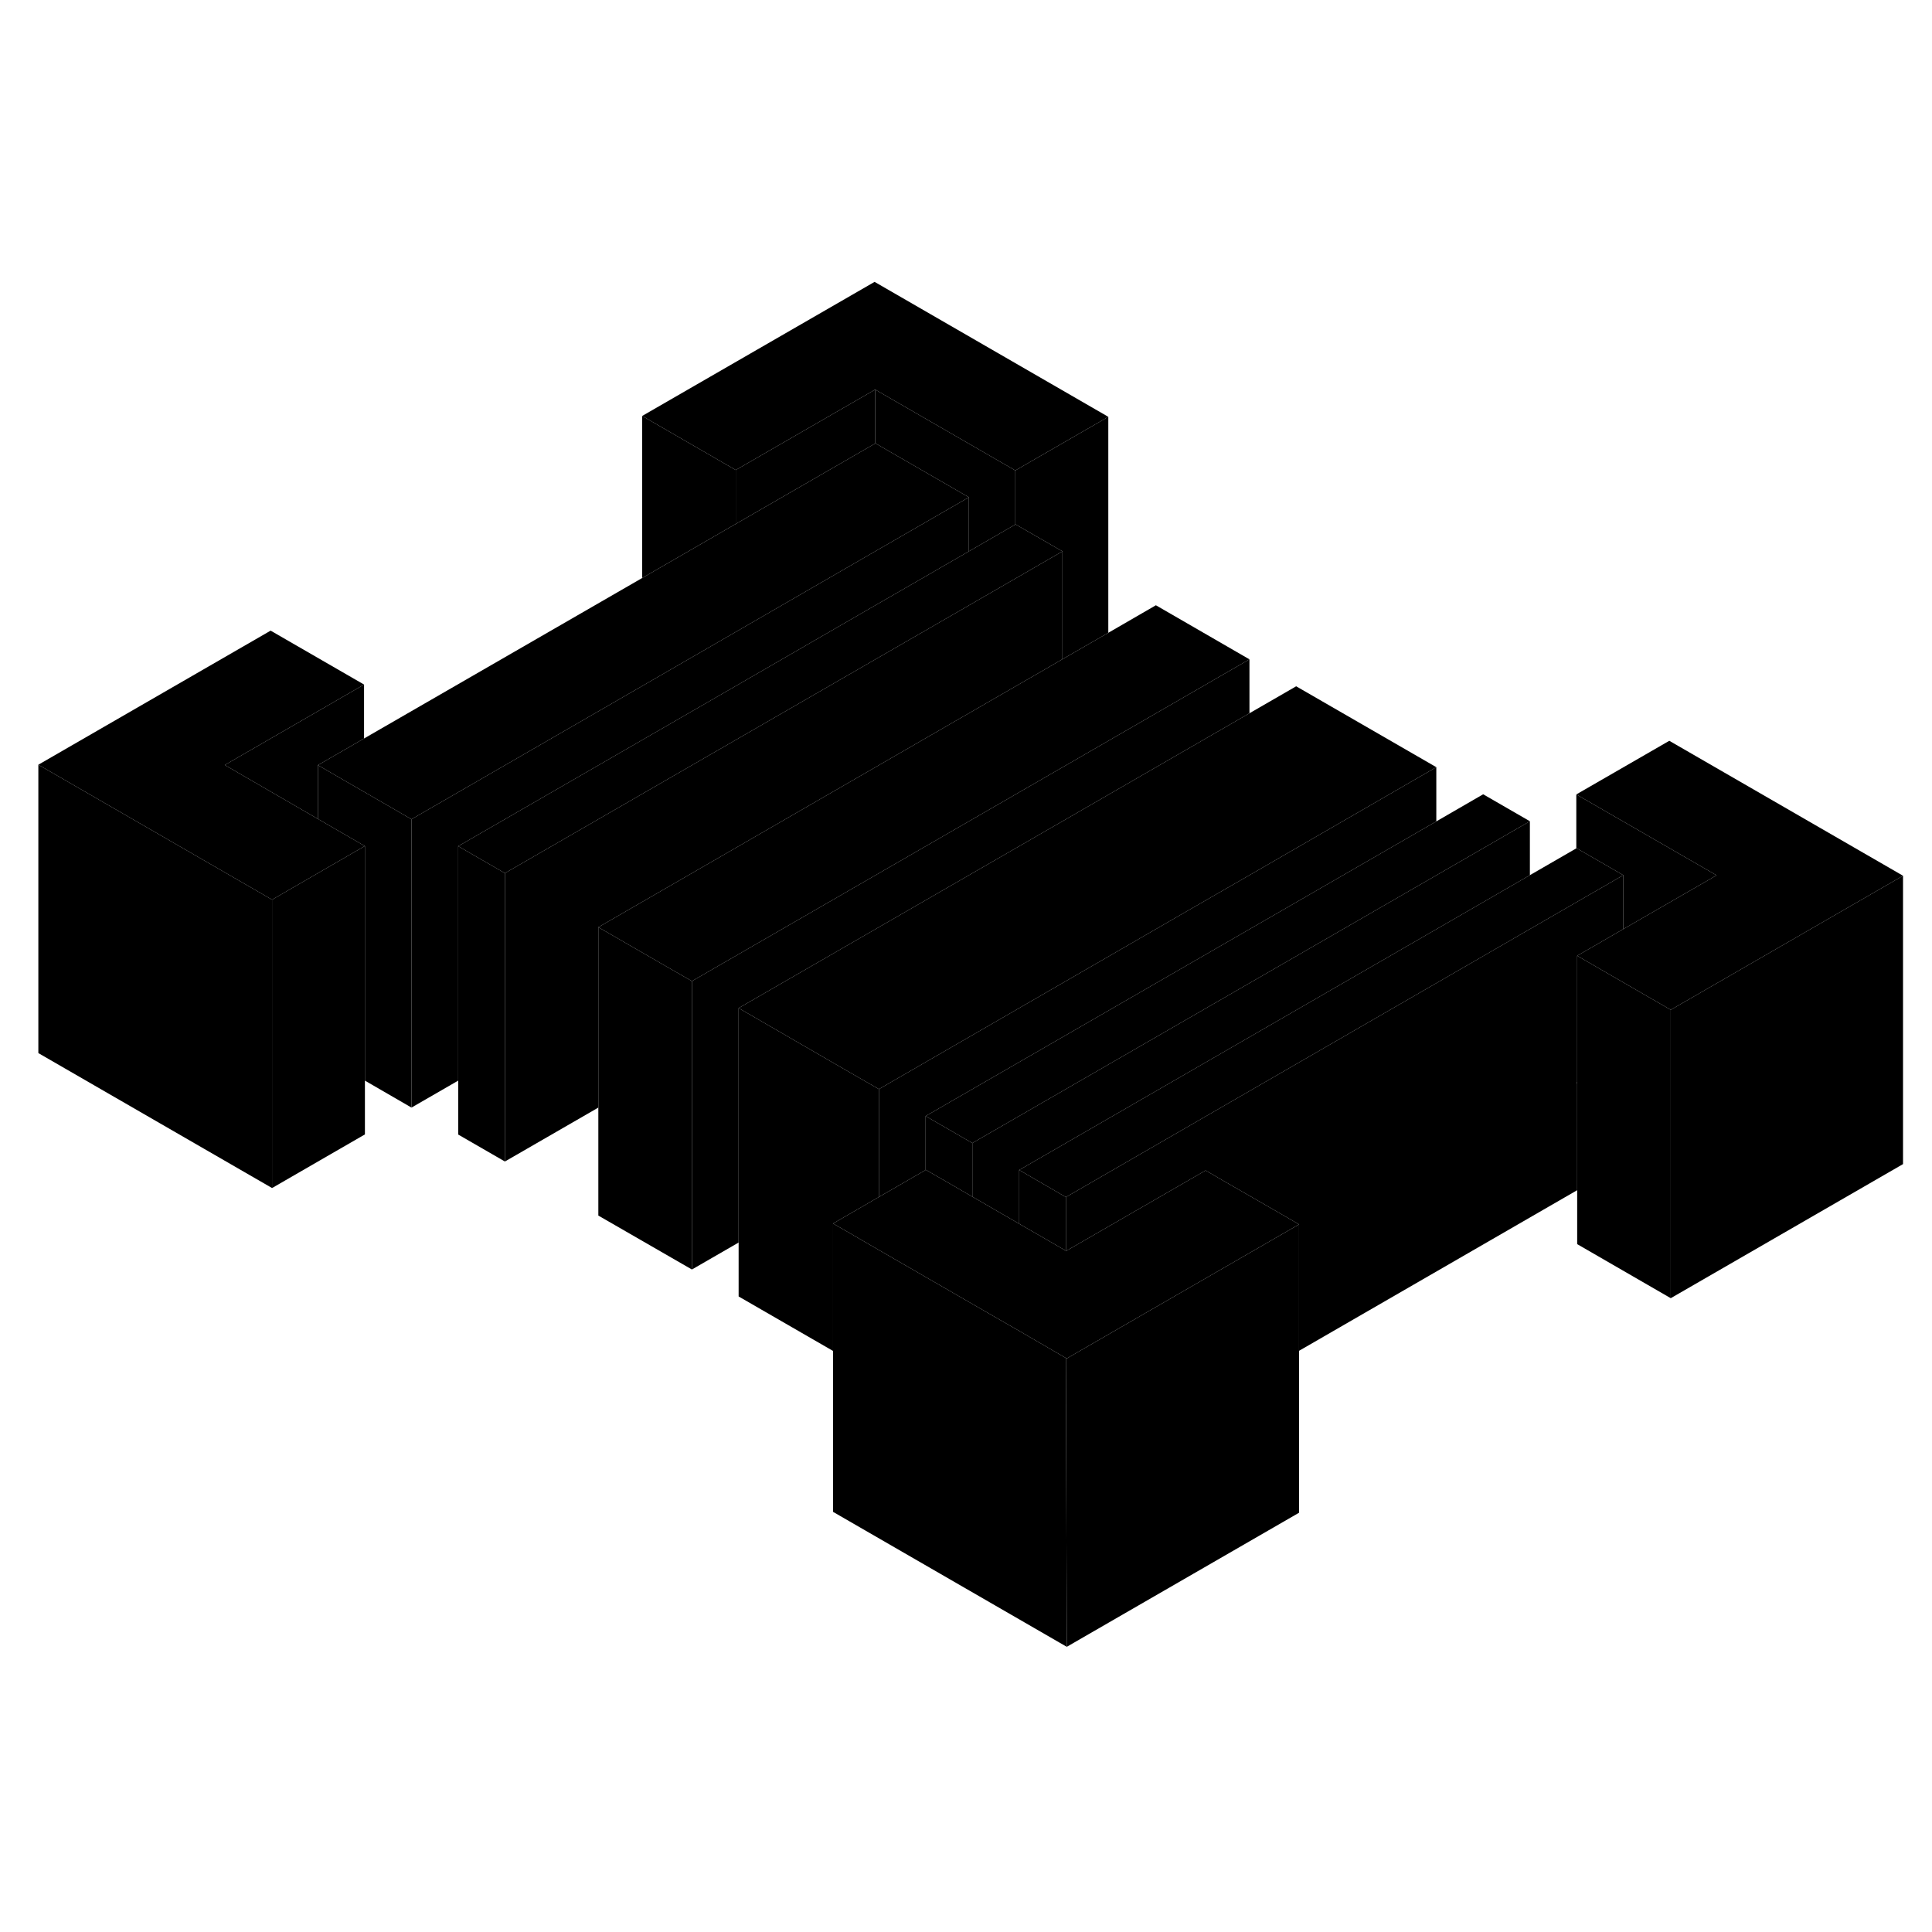 <svg width="24" height="24" viewBox="0 0 134 99" xmlns="http://www.w3.org/2000/svg" stroke-width="1px"  stroke-linecap="round" stroke-linejoin="round"> <path d="M109.33 57.6L109.39 57.63V57.57L109.33 57.6Z" class="pr-icon-iso-solid-stroke" stroke-linejoin="round"/> <path d="M60.96 58.04V65.52L57.78 67.36V76.2L51.23 72.42V52.42L52.34 53.06L58.82 56.81L60.96 58.04Z" class="pr-icon-iso-solid-stroke" stroke-linejoin="round"/> <path d="M47.99 50.55V70.55L41.5 66.81V46.81L45.85 49.32L47.99 50.55Z" class="pr-icon-iso-solid-stroke" stroke-linejoin="round"/> <path d="M73.69 20.74V28.22L72.52 28.9L70.42 30.11L67.2 31.97L66.07 32.62L62.85 34.48L41.5 46.81V59.32L35.02 63.06V43.06L49.92 34.46L51.03 33.82L60.7 28.24L66.04 25.16L67.2 24.49L70.42 22.63L73.69 20.74Z" class="pr-icon-iso-solid-stroke" stroke-linejoin="round"/> <path d="M73.93 65.53V69.25L70.69 67.38V63.65L73.93 65.53Z" class="pr-icon-iso-solid-stroke" stroke-linejoin="round"/> <path d="M25.25 41.15V41.21L25.31 41.18L25.25 41.15ZM25.25 41.15V41.21L25.31 41.18L25.25 41.15ZM25.25 41.15V41.21L25.31 41.18L25.25 41.15ZM25.25 41.15V41.21L25.31 41.18L25.25 41.15ZM25.25 41.15V41.21L25.31 41.18L25.25 41.15ZM25.25 41.15V41.21L25.31 41.18L25.25 41.15ZM25.25 41.15V41.21L25.31 41.18L25.25 41.15ZM25.25 41.15V41.21L25.31 41.18L25.25 41.15ZM25.25 41.15V41.21L25.31 41.18L25.25 41.15ZM25.25 41.15V41.21L25.31 41.18L25.25 41.15ZM25.25 41.15V41.21L25.31 41.18L25.25 41.15ZM25.25 41.15V41.21L25.31 41.18L25.25 41.15ZM25.25 41.15V41.21L25.31 41.18L25.25 41.15ZM25.25 41.15V41.21L25.31 41.18L25.25 41.15ZM25.25 41.15V41.21L25.31 41.18L25.25 41.15ZM25.25 41.15V41.21L25.31 41.18L25.25 41.15ZM25.25 41.15V41.21L25.31 41.18L25.25 41.15ZM25.25 41.15V41.21L25.31 41.18L25.25 41.15ZM25.25 41.15V41.21L25.31 41.18L25.25 41.15ZM25.25 41.15V41.21L25.31 41.18L25.25 41.15ZM25.25 41.15V41.21L25.31 41.18L25.25 41.15ZM25.25 41.15V41.21L25.31 41.18L25.25 41.15ZM25.25 41.15V41.21L25.31 41.18L25.25 41.15ZM60.66 2.05L44.54 11.35L51.03 15.1L60.7 9.52L70.42 15.13L76.87 11.41L60.66 2.05Z" class="pr-icon-iso-solid-stroke" stroke-linejoin="round"/> <path d="M106.11 39.46L99.62 43.21L67.44 61.78L65.31 60.55L64.2 59.91L85.55 47.59L86.66 46.95L99.62 39.47L102.87 37.59L106.11 39.46Z" class="pr-icon-iso-solid-stroke" stroke-linejoin="round"/> <path d="M99.62 35.71L86.66 43.2L82.3 45.71L60.96 58.04L58.82 56.81L52.34 53.06L51.23 52.42L72.58 40.1L73.69 39.46L86.66 31.97L89.9 30.1L99.62 35.71Z" class="pr-icon-iso-solid-stroke" stroke-linejoin="round"/> <path d="M86.66 28.23L73.69 35.72L47.99 50.55L45.85 49.32L41.5 46.81L62.85 34.48L66.07 32.62L67.2 31.97L70.42 30.11L72.52 28.9L73.69 28.22L76.87 26.39L80.17 24.48L86.66 28.23Z" class="pr-icon-iso-solid-stroke" stroke-linejoin="round"/> <path d="M22.05 39.3L25.25 41.15V41.21L22.05 43.06L18.87 44.9L2.66 35.54L18.77 26.24L25.25 29.98L15.59 35.56L22.05 39.3Z" class="pr-icon-iso-solid-stroke" stroke-linejoin="round"/> <path d="M131.99 43.24L115.88 52.54L112.59 50.64L109.39 48.79L112.59 46.94L119.06 43.21L109.33 37.6L115.78 33.88L131.99 43.24Z" class="pr-icon-iso-solid-stroke" stroke-linejoin="round"/> <path d="M18.87 44.9V64.9L2.66 55.54V35.54L18.87 44.9Z" class="pr-icon-iso-solid-stroke" stroke-linejoin="round"/> <path d="M25.25 29.98V33.72L22.05 35.57V39.3L15.59 35.56L25.25 29.98Z" class="pr-icon-iso-solid-stroke" stroke-linejoin="round"/> <path d="M25.31 41.18V61.18L18.87 64.9V44.9L22.05 43.06L25.25 41.21L25.31 41.18Z" class="pr-icon-iso-solid-stroke" stroke-linejoin="round"/> <path d="M28.54 39.32V59.32L25.31 57.45V41.18L25.25 41.15L22.05 39.3V35.57L25.25 37.42L28.54 39.32Z" class="pr-icon-iso-solid-stroke" stroke-linejoin="round"/> <path d="M73.69 20.74L70.42 22.63L67.2 24.49L66.04 25.16L60.7 28.24L51.03 33.82L49.92 34.46L35.02 43.06L31.78 41.19L46.68 32.59L51.03 30.08L60.7 24.49L62.8 23.28L67.2 20.74L70.42 18.88L70.44 18.87L73.69 20.74Z" class="pr-icon-iso-solid-stroke" stroke-linejoin="round"/> <path d="M76.87 11.41V26.39L73.69 28.22V20.74L70.44 18.87L70.42 18.88V15.13L76.87 11.41Z" class="pr-icon-iso-solid-stroke" stroke-linejoin="round"/> <path d="M67.2 16.99L60.7 20.74L51.03 26.33L44.54 30.08L28.54 39.32L25.25 37.42L22.05 35.57L25.25 33.72L44.54 22.59L51.03 18.84L60.7 13.26L60.72 13.25L67.2 16.99Z" class="pr-icon-iso-solid-stroke" stroke-linejoin="round"/> <path d="M60.7 9.52V13.26L51.03 18.84V15.1L60.7 9.52Z" class="pr-icon-iso-solid-stroke" stroke-linejoin="round"/> <path d="M70.42 15.13V18.88L67.2 20.74V16.99L60.72 13.25L60.7 13.26V9.52L70.42 15.13Z" class="pr-icon-iso-solid-stroke" stroke-linejoin="round"/> <path d="M67.2 16.99V20.74L62.8 23.28L60.7 24.49L51.03 30.08L46.68 32.59L31.78 41.19V57.45L28.54 59.32V39.32L44.54 30.08L51.03 26.33L60.7 20.74L67.2 16.99Z" class="pr-icon-iso-solid-stroke" stroke-linejoin="round"/> <path d="M51.03 15.1V18.84L44.54 22.59V11.35L51.03 15.1Z" class="pr-icon-iso-solid-stroke" stroke-linejoin="round"/> <path d="M131.99 43.24V63.24L115.88 72.54V52.54L131.99 43.24Z" class="pr-icon-iso-solid-stroke" stroke-linejoin="round"/> <path d="M112.59 46.94V43.2L109.35 41.33L109.33 41.34V37.6L119.06 43.21L112.59 46.94Z" class="pr-icon-iso-solid-stroke" stroke-linejoin="round"/> <path d="M112.59 43.2L109.33 45.08L106.11 46.94L99.62 50.69L95.27 53.2L73.93 65.53L70.69 63.65L92.03 51.33L99.62 46.95L106.11 43.2L109.33 41.34L109.35 41.33L112.59 43.2Z" class="pr-icon-iso-solid-stroke" stroke-linejoin="round"/> <path d="M115.88 52.54V72.54L109.39 68.79V48.79L112.59 50.64L115.88 52.54Z" class="pr-icon-iso-solid-stroke" stroke-linejoin="round"/> <path d="M67.44 61.78V65.5L65.33 64.28L64.22 63.64L64.2 63.65V59.91L65.31 60.55L67.44 61.78Z" class="pr-icon-iso-solid-stroke" stroke-linejoin="round"/> <path d="M106.11 39.46V43.2L99.62 46.95L92.03 51.33L70.69 63.65V67.38L67.44 65.5V61.78L99.62 43.21L106.11 39.46Z" class="pr-icon-iso-solid-stroke" stroke-linejoin="round"/> <path d="M112.59 43.2V46.94L109.39 48.79V57.57L109.33 57.6L109.39 57.63V65.05L90.1 76.19V67.42L87.97 66.19L84.72 64.32L83.62 63.68L73.95 69.26L73.93 69.25V65.53L95.27 53.2L99.62 50.69L106.11 46.94L109.33 45.08L112.59 43.2Z" class="pr-icon-iso-solid-stroke" stroke-linejoin="round"/> <path d="M99.62 35.71V39.47L86.66 46.95L85.55 47.59L64.2 59.91V63.65L60.96 65.52V58.04L82.3 45.71L86.66 43.2L99.62 35.71Z" class="pr-icon-iso-solid-stroke" stroke-linejoin="round"/> <path d="M90.1 67.42L73.99 76.72L73.93 76.69L71.86 75.49L70.69 74.81L68.62 73.62L67.44 72.94L64.2 71.07L60.96 69.2L58.89 68L57.78 67.36L60.96 65.52L64.2 63.65L64.22 63.64L65.33 64.28L67.44 65.5L70.69 67.38L73.93 69.25L73.95 69.26L83.62 63.68L84.72 64.32L87.97 66.19L90.1 67.42Z" class="pr-icon-iso-solid-stroke" stroke-linejoin="round"/> <path d="M73.99 96.72L57.78 87.36V67.36L58.89 68L60.96 69.2L64.2 71.07L67.44 72.94L68.62 73.62L70.69 74.81L71.86 75.49L73.93 76.69L73.99 96.72Z" class="pr-icon-iso-solid-stroke" stroke-linejoin="round"/> <path d="M90.1 67.42V87.42L73.99 96.72L73.93 76.69L73.99 76.72L90.1 67.42Z" class="pr-icon-iso-solid-stroke" stroke-linejoin="round"/> <path d="M86.66 28.23V31.97L73.69 39.46L72.58 40.1L51.23 52.42V68.68L47.99 70.55V50.55L73.69 35.72L86.66 28.23Z" class="pr-icon-iso-solid-stroke" stroke-linejoin="round"/> <path d="M35.02 43.06V63.06L31.78 61.19V41.19L35.02 43.06Z" class="pr-icon-iso-solid-stroke" stroke-linejoin="round"/>
</svg>